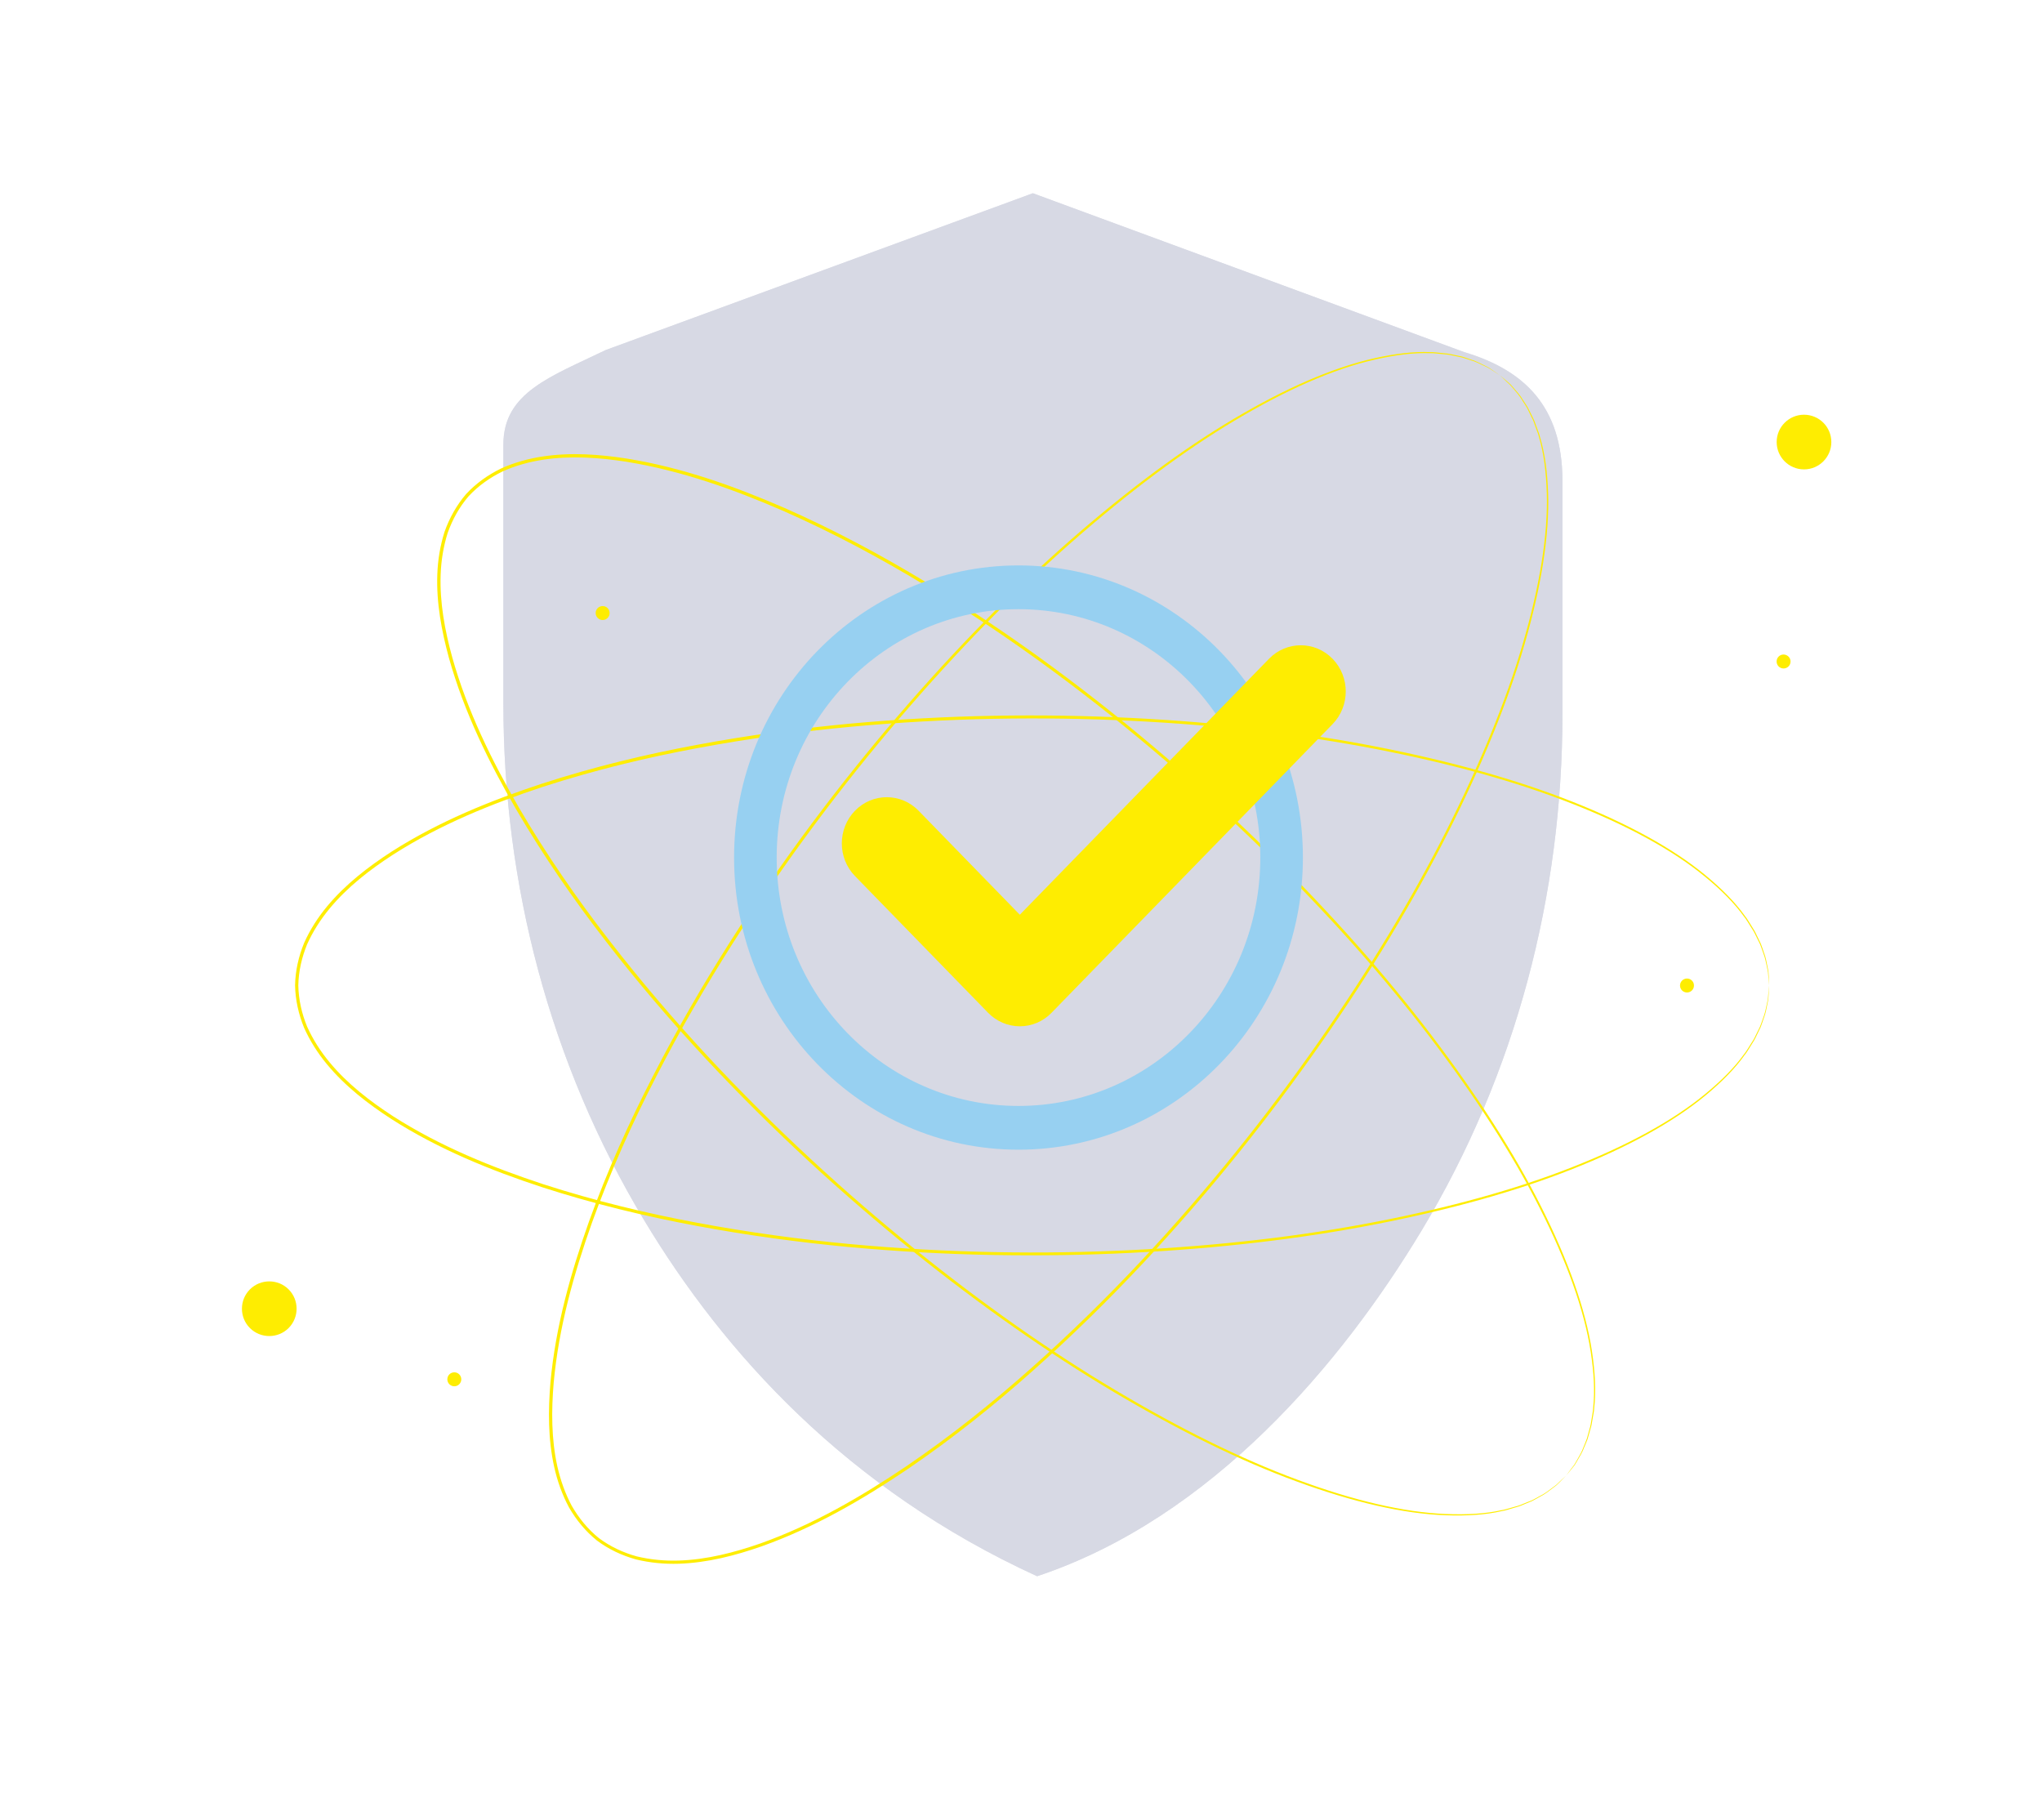 <svg width="322" height="287" viewBox="0 0 322 287" fill="none" xmlns="http://www.w3.org/2000/svg">
<path d="M230.89 55.52L162.87 30.47L95.52 55.19C86.92 59.36 79.38 61.85 79.38 70.07V110.98C79.38 139.39 86.64 167.54 101.57 192.39C114.13 213.3 133.59 234.84 163.54 248.53C191.07 239.36 211.62 214.9 224.19 193.99C239.12 169.14 246.38 140.98 246.38 112.58V75.79C246.37 64.06 240.32 58.34 230.89 55.52Z" fill="#D7D9E4"/>
<g opacity="0.8">
<path d="M230.89 55.52L162.87 30.47L95.52 55.19C86.92 59.36 79.38 61.85 79.38 70.07V110.98C79.38 139.39 86.64 167.54 101.57 192.39C114.13 213.3 133.59 234.84 163.54 248.53C191.07 239.36 211.62 214.9 224.19 193.99C239.12 169.14 246.38 140.98 246.38 112.58V75.79C246.37 64.06 240.32 58.34 230.89 55.52Z" fill="#D7D9E4"/>
</g>
<path d="M246.96 232.66C246.96 232.66 247.23 232.28 247.77 231.57C247.91 231.39 248.06 231.19 248.23 230.97C248.38 230.74 248.52 230.47 248.69 230.18C249.02 229.6 249.43 228.95 249.72 228.12C249.88 227.71 250.07 227.29 250.23 226.83C250.36 226.36 250.5 225.87 250.64 225.35C250.81 224.84 250.89 224.28 250.98 223.7C251.06 223.12 251.21 222.52 251.23 221.88C251.5 219.34 251.34 216.38 250.83 213.11C249.82 206.55 247.03 198.82 242.77 190.42C238.52 182 232.66 172.95 225.47 163.52C218.27 154.08 209.62 144.33 199.67 134.54C189.71 124.76 178.44 114.94 165.8 105.63C159.48 100.98 152.81 96.48 145.78 92.23C138.76 87.98 131.35 84.01 123.54 80.57C115.73 77.17 107.49 74.22 98.8 72.81C94.47 72.14 90 71.82 85.61 72.49C83.42 72.83 81.26 73.42 79.24 74.34C77.24 75.31 75.41 76.61 73.89 78.25C72.43 79.94 71.35 81.91 70.6 84.01C69.93 86.13 69.57 88.34 69.49 90.55C69.32 94.99 70.15 99.4 71.31 103.63C73.69 112.11 77.57 119.96 81.83 127.34C86.14 134.71 90.92 141.62 95.95 148.11C100.97 154.61 106.21 160.73 111.54 166.48C122.23 177.98 133.27 188.06 144.12 196.84C154.98 205.61 165.65 213.1 175.85 219.17C186.04 225.24 195.7 230.03 204.55 233.3C213.38 236.58 221.37 238.46 228 238.72C231.31 238.85 234.27 238.68 236.76 238.12C237.39 238.03 237.97 237.8 238.54 237.66C239.11 237.51 239.65 237.36 240.14 237.13C240.64 236.93 241.11 236.74 241.57 236.56C242.01 236.35 242.4 236.11 242.79 235.9C243.58 235.52 244.18 235.04 244.71 234.64C244.97 234.44 245.23 234.27 245.44 234.09C245.64 233.9 245.82 233.72 245.98 233.57C246.62 232.97 246.96 232.66 246.96 232.66C246.96 232.66 246.64 232.99 246.01 233.63C245.85 233.79 245.67 233.97 245.47 234.16C245.26 234.34 245.01 234.52 244.74 234.72C244.21 235.12 243.61 235.61 242.82 236C242.44 236.21 242.04 236.45 241.6 236.67C241.15 236.86 240.67 237.05 240.17 237.26C239.68 237.49 239.13 237.64 238.56 237.8C237.99 237.95 237.41 238.18 236.77 238.27C234.27 238.85 231.29 239.04 227.97 238.92C221.31 238.69 213.28 236.83 204.42 233.57C195.54 230.32 185.86 225.55 175.64 219.49C165.41 213.42 154.72 205.94 143.83 197.18C132.96 188.4 121.89 178.32 111.17 166.81C105.82 161.05 100.57 154.93 95.54 148.42C90.5 141.92 85.7 134.99 81.38 127.6C77.1 120.2 73.2 112.32 70.8 103.77C69.64 99.51 68.79 95.06 68.96 90.54C69.04 88.28 69.41 86.03 70.1 83.85C70.86 81.7 71.99 79.66 73.49 77.91C75.06 76.21 76.96 74.87 79.01 73.87C81.09 72.93 83.3 72.32 85.53 71.98C90 71.3 94.52 71.63 98.88 72.31C107.64 73.73 115.91 76.7 123.75 80.11C131.58 83.56 139 87.54 146.04 91.81C153.08 96.07 159.76 100.59 166.09 105.25C178.74 114.58 190.02 124.43 199.98 134.24C209.93 144.06 218.58 153.83 225.77 163.3C232.96 172.76 238.8 181.85 243.04 190.3C247.28 198.73 250.05 206.49 251.04 213.09C251.53 216.38 251.69 219.36 251.4 221.91C251.38 222.55 251.21 223.15 251.13 223.74C251.04 224.32 250.95 224.88 250.77 225.4C250.62 225.92 250.48 226.42 250.35 226.89C250.18 227.35 249.99 227.77 249.82 228.18C249.52 229.01 249.1 229.66 248.76 230.24C248.59 230.52 248.45 230.8 248.29 231.03C248.12 231.25 247.96 231.45 247.82 231.62C247.25 232.31 246.96 232.66 246.96 232.66Z" fill="#FEED01"/>
<path d="M278.97 155.39C278.97 155.39 278.92 154.93 278.85 154.04C278.83 153.82 278.81 153.57 278.79 153.29C278.75 153.02 278.67 152.72 278.61 152.4C278.47 151.75 278.34 150.99 278.01 150.18C277.86 149.77 277.72 149.33 277.54 148.88C277.32 148.44 277.1 147.98 276.86 147.5C276.64 147.01 276.34 146.53 276.02 146.04C275.69 145.55 275.41 145 275 144.51C273.51 142.43 271.42 140.33 268.86 138.23C263.74 134.01 256.52 130.09 247.75 126.66C238.97 123.21 228.58 120.35 216.93 118.1C205.28 115.85 192.33 114.33 178.39 113.65C164.45 112.98 149.5 113.16 133.87 114.62C126.06 115.36 118.08 116.44 110.01 117.95C101.94 119.45 93.77 121.42 85.65 124.05C77.56 126.72 69.44 129.99 62.02 134.73C58.34 137.11 54.79 139.85 51.96 143.27C50.55 144.98 49.34 146.86 48.43 148.89C47.59 150.95 47.08 153.14 47.04 155.37C47.08 157.6 47.58 159.8 48.42 161.85C49.33 163.88 50.53 165.76 51.95 167.47C54.78 170.9 58.33 173.63 62.01 176.02C69.43 180.76 77.55 184.04 85.64 186.71C93.76 189.34 101.93 191.31 110 192.81C118.07 194.32 126.05 195.4 133.86 196.14C149.49 197.6 164.44 197.78 178.38 197.11C192.32 196.43 205.27 194.91 216.92 192.66C228.57 190.41 238.96 187.55 247.74 184.1C256.51 180.67 263.73 176.75 268.85 172.53C271.41 170.43 273.5 168.33 274.99 166.25C275.4 165.76 275.68 165.21 276.01 164.72C276.33 164.23 276.64 163.75 276.85 163.26C277.09 162.78 277.32 162.32 277.53 161.88C277.71 161.43 277.85 160.99 278 160.58C278.33 159.77 278.46 159.01 278.6 158.36C278.67 158.04 278.74 157.74 278.78 157.47C278.8 157.19 278.82 156.94 278.84 156.72C278.92 155.84 278.97 155.39 278.97 155.39C278.97 155.39 278.96 155.85 278.9 156.74C278.89 156.97 278.87 157.22 278.85 157.49C278.82 157.77 278.74 158.06 278.68 158.39C278.55 159.04 278.43 159.81 278.1 160.63C277.95 161.04 277.82 161.49 277.64 161.94C277.43 162.38 277.2 162.85 276.97 163.33C276.75 163.83 276.45 164.31 276.13 164.81C275.8 165.3 275.52 165.86 275.11 166.35C273.63 168.45 271.53 170.57 268.98 172.69C263.85 176.95 256.63 180.91 247.85 184.37C239.06 187.85 228.66 190.74 217 193.02C205.33 195.3 192.37 196.84 178.41 197.54C164.45 198.23 149.48 198.07 133.82 196.62C125.99 195.88 118 194.81 109.91 193.3C101.82 191.8 93.63 189.83 85.48 187.19C77.36 184.52 69.21 181.23 61.73 176.45C58.02 174.04 54.43 171.28 51.55 167.8C50.11 166.06 48.88 164.13 47.95 162.05C47.09 159.94 46.57 157.67 46.53 155.36C46.57 153.05 47.09 150.79 47.96 148.67C48.89 146.58 50.13 144.66 51.57 142.92C54.46 139.44 58.05 136.68 61.75 134.28C69.23 129.51 77.38 126.22 85.5 123.55C93.64 120.91 101.83 118.94 109.92 117.44C118.01 115.93 126 114.86 133.83 114.12C149.48 112.67 164.46 112.51 178.41 113.2C192.37 113.9 205.33 115.44 217 117.72C228.66 120 239.07 122.89 247.86 126.37C256.64 129.84 263.87 133.79 268.99 138.05C271.55 140.17 273.64 142.29 275.13 144.39C275.54 144.88 275.82 145.44 276.15 145.93C276.47 146.43 276.77 146.91 276.99 147.41C277.23 147.9 277.45 148.36 277.66 148.8C277.84 149.25 277.98 149.7 278.12 150.11C278.45 150.93 278.57 151.69 278.7 152.35C278.76 152.68 278.84 152.97 278.87 153.25C278.89 153.53 278.9 153.78 278.92 154C278.96 154.93 278.97 155.39 278.97 155.39Z" fill="#FEED01"/>
<path d="M236.56 59.2C236.56 59.2 236.17 58.96 235.42 58.47C235.23 58.35 235.02 58.21 234.79 58.06C234.55 57.92 234.27 57.8 233.97 57.66C233.37 57.37 232.69 57.01 231.85 56.78C231.43 56.65 231 56.49 230.53 56.36C230.05 56.26 229.55 56.16 229.02 56.05C228.5 55.92 227.94 55.87 227.35 55.82C226.76 55.78 226.16 55.67 225.52 55.69C222.97 55.59 220.02 55.96 216.8 56.7C210.32 58.16 202.81 61.47 194.72 66.3C186.62 71.12 177.99 77.59 169.07 85.41C160.15 93.24 151.02 102.54 141.94 113.14C132.87 123.75 123.85 135.67 115.43 148.92C111.23 155.55 107.19 162.51 103.44 169.82C99.68 177.12 96.23 184.78 93.34 192.81C90.49 200.84 88.11 209.26 87.31 218.03C86.94 222.4 86.93 226.88 87.89 231.22C88.38 233.38 89.12 235.49 90.17 237.45C91.28 239.37 92.7 241.12 94.44 242.52C96.23 243.86 98.27 244.81 100.41 245.4C102.57 245.92 104.8 246.13 107.02 246.06C111.46 245.92 115.8 244.79 119.94 243.35C128.23 240.39 135.8 235.98 142.87 231.22C149.93 226.42 156.49 221.17 162.62 215.71C168.76 210.26 174.5 204.61 179.87 198.89C190.6 187.44 199.9 175.72 207.91 164.3C215.91 152.86 222.64 141.7 228 131.11C233.36 120.52 237.47 110.56 240.12 101.51C242.78 92.48 244.11 84.37 243.91 77.74C243.81 74.43 243.44 71.49 242.71 69.04C242.58 68.42 242.31 67.86 242.13 67.3C241.94 66.74 241.75 66.21 241.49 65.74C241.26 65.26 241.03 64.79 240.82 64.36C240.58 63.94 240.31 63.56 240.08 63.19C239.64 62.43 239.12 61.86 238.7 61.36C238.48 61.11 238.3 60.87 238.1 60.67C237.89 60.48 237.71 60.32 237.54 60.16C236.89 59.52 236.56 59.2 236.56 59.2C236.56 59.2 236.91 59.49 237.59 60.08C237.76 60.23 237.95 60.39 238.16 60.58C238.36 60.78 238.55 61.02 238.77 61.27C239.2 61.77 239.74 62.34 240.18 63.1C240.42 63.47 240.69 63.85 240.93 64.27C241.15 64.71 241.38 65.17 241.62 65.66C241.88 66.14 242.08 66.67 242.27 67.23C242.46 67.79 242.73 68.35 242.86 68.98C243.61 71.44 244 74.39 244.12 77.71C244.35 84.37 243.04 92.51 240.41 101.57C237.78 110.65 233.69 120.64 228.34 131.26C222.99 141.88 216.27 153.07 208.27 164.53C200.26 175.98 190.96 187.72 180.22 199.2C174.84 204.93 169.1 210.59 162.95 216.06C156.81 221.54 150.23 226.8 143.16 231.62C136.07 236.4 128.48 240.83 120.12 243.81C115.95 245.27 111.57 246.41 107.04 246.56C104.78 246.63 102.51 246.42 100.29 245.88C98.09 245.27 95.98 244.29 94.13 242.9C92.33 241.45 90.86 239.65 89.72 237.67C88.64 235.66 87.88 233.5 87.39 231.3C86.41 226.88 86.43 222.36 86.8 217.96C87.61 209.12 90.01 200.67 92.87 192.62C95.77 184.57 99.23 176.89 103.01 169.58C106.77 162.26 110.82 155.29 115.03 148.65C123.47 135.39 132.52 123.46 141.61 112.85C150.72 102.25 159.88 92.95 168.83 85.12C177.78 77.3 186.44 70.84 194.57 66.03C202.69 61.21 210.24 57.92 216.75 56.48C220 55.76 222.96 55.4 225.52 55.52C226.16 55.5 226.77 55.62 227.36 55.66C227.95 55.71 228.51 55.77 229.04 55.9C229.57 56.01 230.07 56.12 230.55 56.22C231.02 56.36 231.46 56.52 231.87 56.66C232.72 56.9 233.4 57.28 233.99 57.57C234.29 57.72 234.57 57.85 234.81 57.99C235.04 58.15 235.25 58.29 235.43 58.42C236.19 58.93 236.56 59.2 236.56 59.2Z" fill="#FEED01"/>
<path d="M45.51 203.3C47.19 204.98 47.19 207.71 45.51 209.4C43.83 211.08 41.1 211.08 39.41 209.4C37.73 207.72 37.73 204.99 39.41 203.3C41.1 201.62 43.83 201.62 45.51 203.3Z" fill="#FEED01"/>
<path d="M288.78 69.7C288.78 72.08 286.85 74.01 284.47 74.01C282.09 74.01 280.16 72.08 280.16 69.7C280.16 67.32 282.09 65.39 284.47 65.39C286.85 65.39 288.78 67.31 288.78 69.7Z" fill="#FEED01"/>
<path d="M72.74 217.48C72.74 218.09 72.25 218.58 71.64 218.58C71.03 218.58 70.54 218.09 70.54 217.48C70.54 216.87 71.03 216.38 71.64 216.38C72.25 216.38 72.74 216.87 72.74 217.48Z" fill="#FEED01"/>
<path d="M96.13 96.66C96.13 97.27 95.64 97.76 95.03 97.76C94.42 97.76 93.93 97.27 93.93 96.66C93.93 96.05 94.42 95.56 95.03 95.56C95.64 95.56 96.13 96.05 96.13 96.66Z" fill="#FEED01"/>
<path d="M267.12 155.39C267.12 156 266.63 156.49 266.02 156.49C265.41 156.49 264.92 156 264.92 155.39C264.92 154.78 265.41 154.29 266.02 154.29C266.63 154.29 267.12 154.78 267.12 155.39Z" fill="#FEED01"/>
<path d="M282.35 104.3C282.35 104.91 281.86 105.4 281.25 105.4C280.64 105.4 280.15 104.91 280.15 104.3C280.15 103.69 280.64 103.2 281.25 103.2C281.86 103.21 282.35 103.7 282.35 104.3Z" fill="#FEED01"/>
<path d="M160.605 89.151C135.841 89.151 115.756 109.77 115.756 135.214C115.756 160.648 135.831 181.277 160.605 181.277C185.368 181.277 205.453 160.659 205.453 135.214C205.453 109.77 185.378 89.151 160.605 89.151ZM160.605 174.377C139.55 174.377 122.474 156.849 122.474 135.214C122.474 113.59 139.54 96.052 160.605 96.052C181.659 96.052 198.735 113.579 198.735 135.214C198.735 156.839 181.669 174.377 160.605 174.377Z" fill="#97D0F1"/>
<path d="M160.815 161.819C158.935 161.819 157.135 161.049 155.806 159.683L134.821 138.13C132.052 135.286 132.052 130.676 134.821 127.831C137.59 124.987 142.079 124.987 144.849 127.831L160.815 144.23L200.105 103.876C202.874 101.032 207.363 101.032 210.132 103.876C212.901 106.72 212.901 111.331 210.132 114.175L165.833 159.673C164.504 161.059 162.694 161.819 160.815 161.819Z" fill="#FEED01"/>
</svg>
